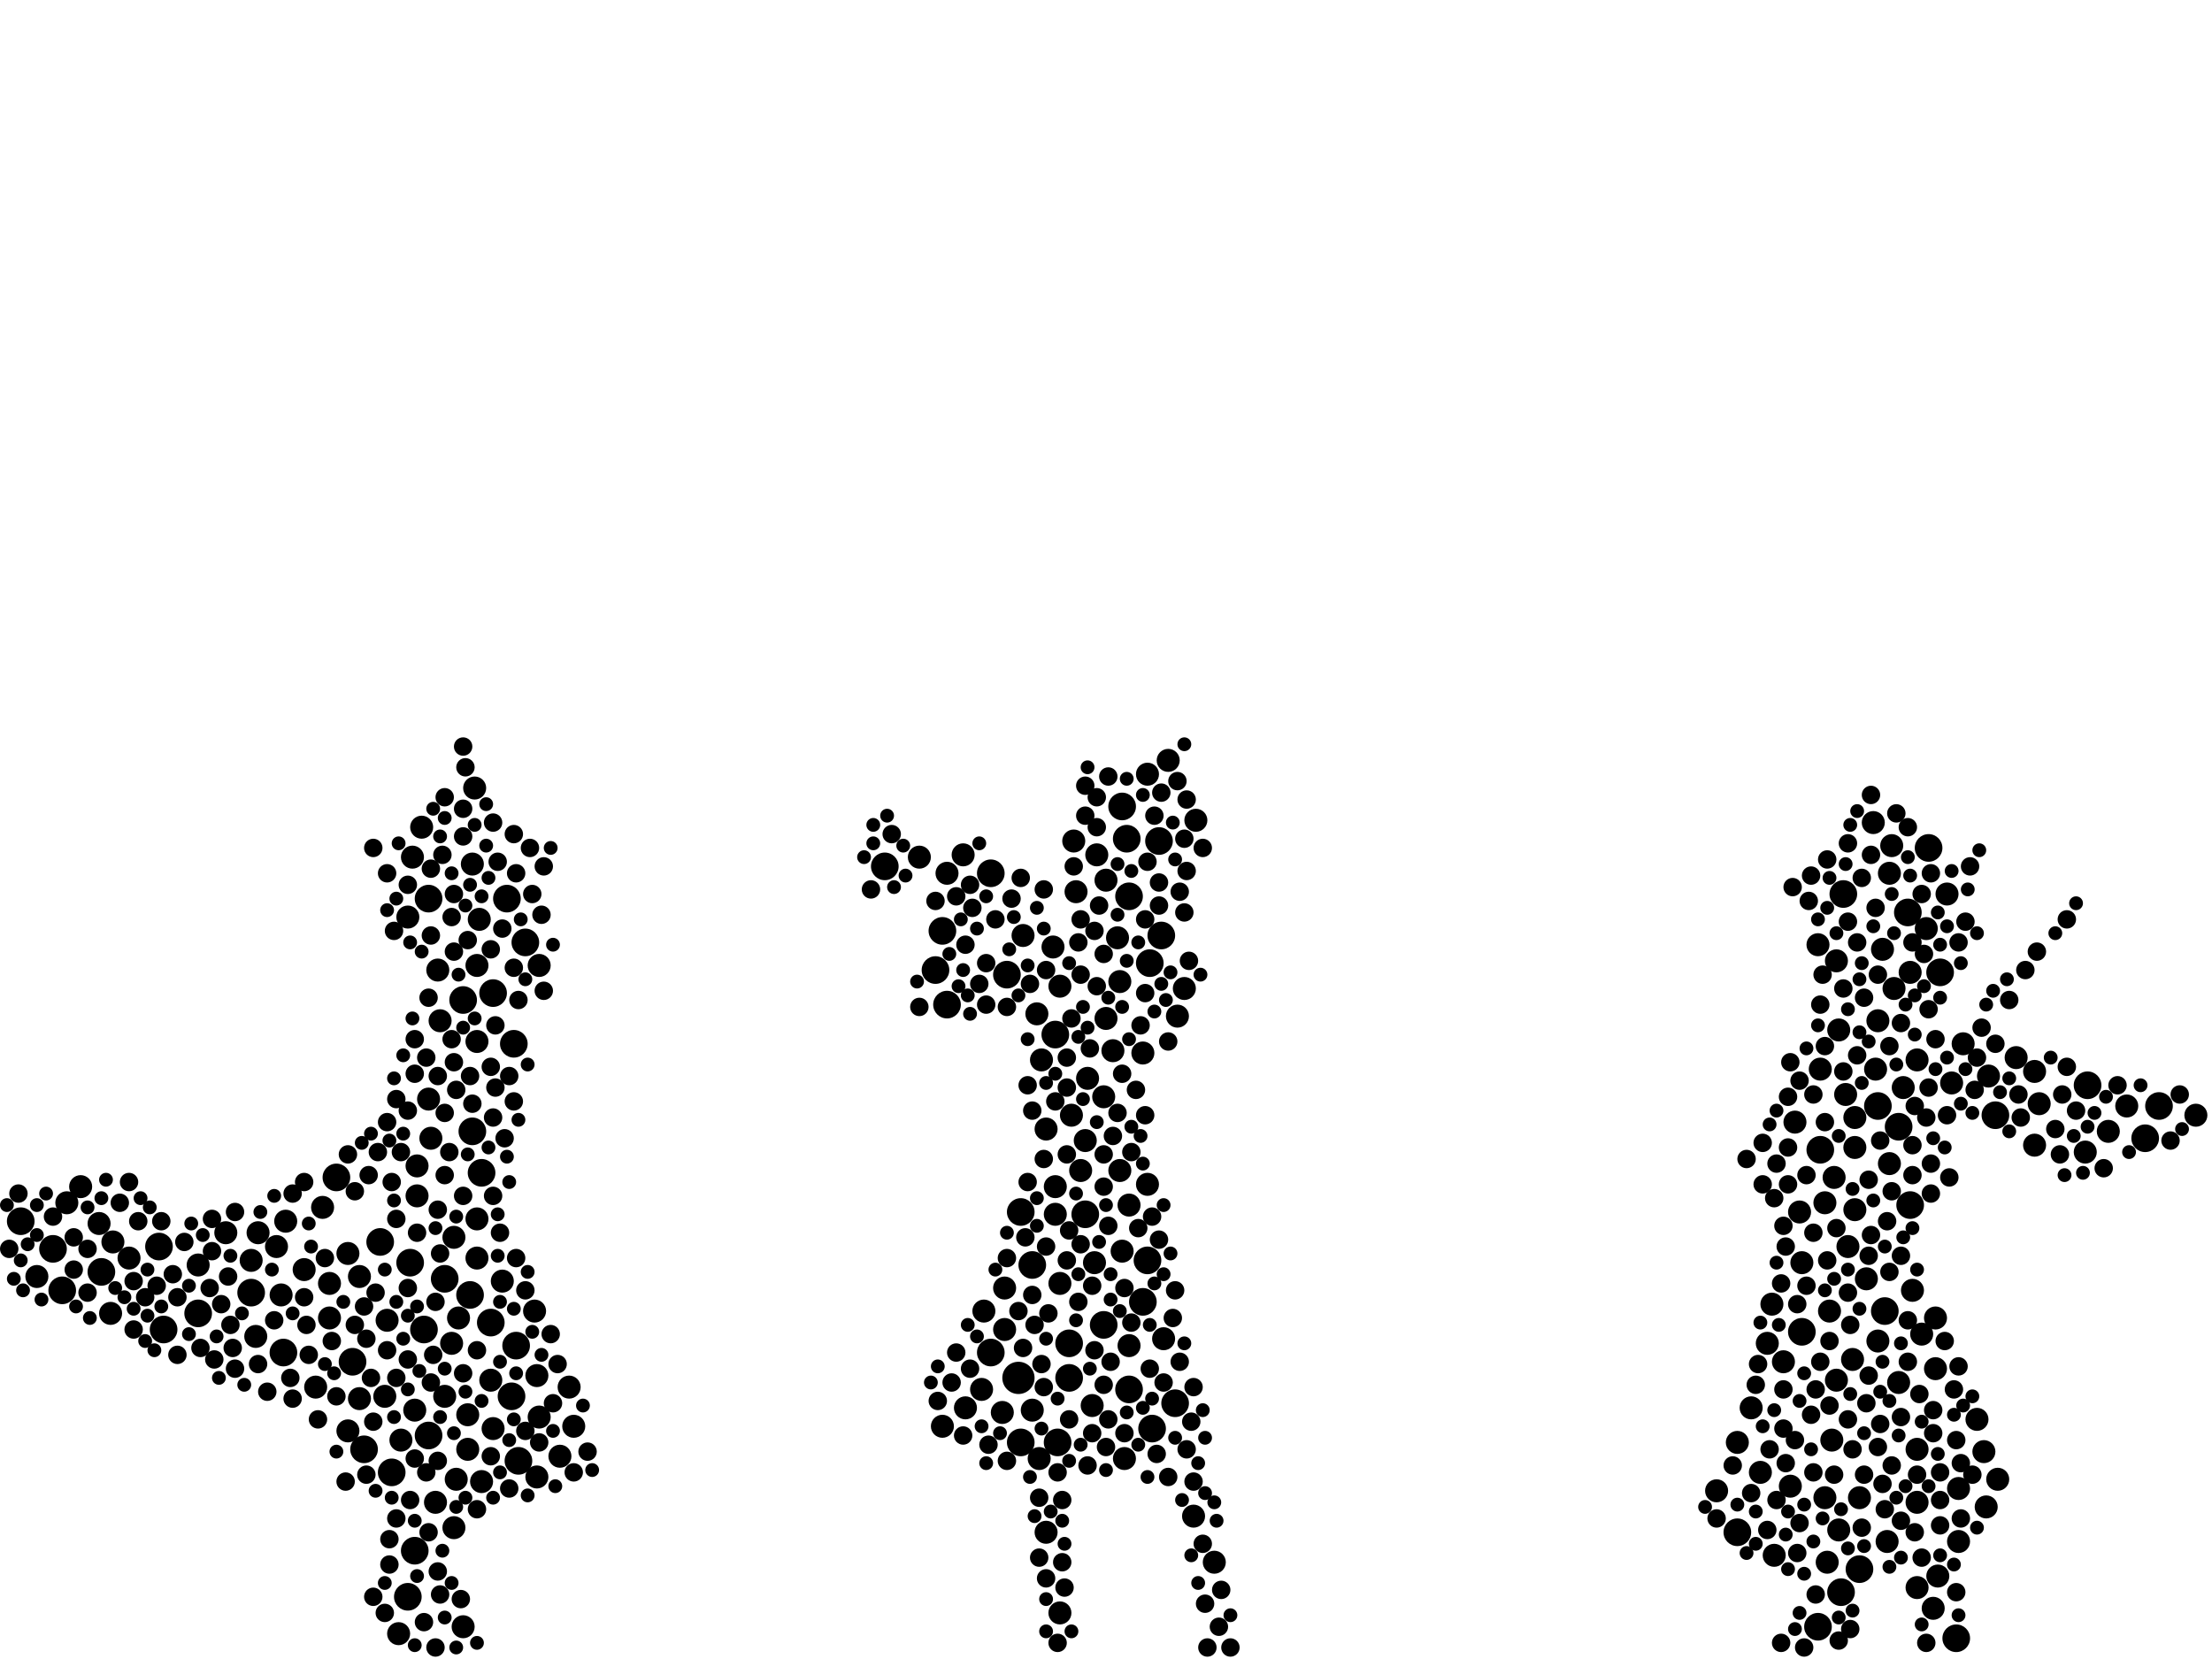 <?xml version="1.0" encoding="utf-8"?>
<svg xmlns="http://www.w3.org/2000/svg"
     xmlns:xlink="http://www.w3.org/1999/xlink" width="1920" height="1440" >

            <defs>
            <style type="text/css"><![CDATA[
circle {stroke: none;}
.c0 {fill: #000000;}
]]></style>
            </defs>
<rect x="0" y="0" width="1920" height="1440" fill="white"/>
<circle cx="884" cy="1196" r="14" class="c0"/>
<circle cx="172" cy="1140" r="12" class="c0"/>
<circle cx="958" cy="1150" r="12" class="c0"/>
<circle cx="440" cy="780" r="12" class="c0"/>
<circle cx="354" cy="1386" r="12" class="c0"/>
<circle cx="1006" cy="730" r="12" class="c0"/>
<circle cx="1684" cy="844" r="12" class="c0"/>
<circle cx="372" cy="1246" r="12" class="c0"/>
<circle cx="54" cy="1120" r="12" class="c0"/>
<circle cx="450" cy="1268" r="12" class="c0"/>
<circle cx="992" cy="1130" r="12" class="c0"/>
<circle cx="1862" cy="988" r="12" class="c0"/>
<circle cx="88" cy="1104" r="12" class="c0"/>
<circle cx="1600" cy="776" r="12" class="c0"/>
<circle cx="410" cy="982" r="12" class="c0"/>
<circle cx="822" cy="872" r="12" class="c0"/>
<circle cx="360" cy="1346" r="12" class="c0"/>
<circle cx="368" cy="1154" r="12" class="c0"/>
<circle cx="974" cy="700" r="12" class="c0"/>
<circle cx="1656" cy="792" r="12" class="c0"/>
<circle cx="356" cy="1096" r="12" class="c0"/>
<circle cx="1508" cy="1330" r="12" class="c0"/>
<circle cx="246" cy="1174" r="12" class="c0"/>
<circle cx="874" cy="846" r="12" class="c0"/>
<circle cx="916" cy="898" r="12" class="c0"/>
<circle cx="446" cy="906" r="12" class="c0"/>
<circle cx="1874" cy="960" r="12" class="c0"/>
<circle cx="330" cy="1078" r="12" class="c0"/>
<circle cx="978" cy="728" r="12" class="c0"/>
<circle cx="998" cy="836" r="12" class="c0"/>
<circle cx="1578" cy="1412" r="12" class="c0"/>
<circle cx="980" cy="778" r="12" class="c0"/>
<circle cx="918" cy="1252" r="12" class="c0"/>
<circle cx="1614" cy="1362" r="12" class="c0"/>
<circle cx="942" cy="1054" r="12" class="c0"/>
<circle cx="1580" cy="998" r="12" class="c0"/>
<circle cx="428" cy="862" r="12" class="c0"/>
<circle cx="18" cy="1060" r="12" class="c0"/>
<circle cx="896" cy="1098" r="12" class="c0"/>
<circle cx="340" cy="1278" r="12" class="c0"/>
<circle cx="408" cy="1124" r="12" class="c0"/>
<circle cx="1564" cy="1156" r="12" class="c0"/>
<circle cx="818" cy="808" r="12" class="c0"/>
<circle cx="1636" cy="1138" r="12" class="c0"/>
<circle cx="1732" cy="968" r="12" class="c0"/>
<circle cx="456" cy="818" r="12" class="c0"/>
<circle cx="306" cy="1182" r="12" class="c0"/>
<circle cx="448" cy="1168" r="12" class="c0"/>
<circle cx="444" cy="1212" r="12" class="c0"/>
<circle cx="928" cy="1166" r="12" class="c0"/>
<circle cx="886" cy="1252" r="12" class="c0"/>
<circle cx="316" cy="1258" r="12" class="c0"/>
<circle cx="1020" cy="1218" r="12" class="c0"/>
<circle cx="1598" cy="1382" r="12" class="c0"/>
<circle cx="768" cy="752" r="12" class="c0"/>
<circle cx="860" cy="1174" r="12" class="c0"/>
<circle cx="928" cy="1196" r="12" class="c0"/>
<circle cx="980" cy="1206" r="12" class="c0"/>
<circle cx="372" cy="780" r="12" class="c0"/>
<circle cx="1630" cy="960" r="12" class="c0"/>
<circle cx="426" cy="1148" r="12" class="c0"/>
<circle cx="996" cy="1094" r="12" class="c0"/>
<circle cx="218" cy="1122" r="12" class="c0"/>
<circle cx="386" cy="1110" r="12" class="c0"/>
<circle cx="1812" cy="942" r="12" class="c0"/>
<circle cx="1674" cy="736" r="12" class="c0"/>
<circle cx="1648" cy="978" r="12" class="c0"/>
<circle cx="1008" cy="812" r="12" class="c0"/>
<circle cx="886" cy="1052" r="12" class="c0"/>
<circle cx="142" cy="1154" r="12" class="c0"/>
<circle cx="292" cy="1022" r="12" class="c0"/>
<circle cx="46" cy="1084" r="12" class="c0"/>
<circle cx="812" cy="842" r="12" class="c0"/>
<circle cx="860" cy="758" r="12" class="c0"/>
<circle cx="1658" cy="1046" r="12" class="c0"/>
<circle cx="138" cy="1082" r="12" class="c0"/>
<circle cx="1000" cy="1240" r="12" class="c0"/>
<circle cx="402" cy="868" r="12" class="c0"/>
<circle cx="1698" cy="1422" r="12" class="c0"/>
<circle cx="418" cy="1018" r="12" class="c0"/>
<circle cx="334" cy="1212" r="10" class="c0"/>
<circle cx="916" cy="1030" r="10" class="c0"/>
<circle cx="1584" cy="1044" r="10" class="c0"/>
<circle cx="498" cy="1238" r="10" class="c0"/>
<circle cx="312" cy="1108" r="10" class="c0"/>
<circle cx="1648" cy="1200" r="10" class="c0"/>
<circle cx="1734" cy="1284" r="10" class="c0"/>
<circle cx="428" cy="1240" r="10" class="c0"/>
<circle cx="914" cy="822" r="10" class="c0"/>
<circle cx="240" cy="1082" r="10" class="c0"/>
<circle cx="348" cy="1250" r="10" class="c0"/>
<circle cx="86" cy="1062" r="10" class="c0"/>
<circle cx="1036" cy="1316" r="10" class="c0"/>
<circle cx="362" cy="1012" r="10" class="c0"/>
<circle cx="920" cy="1114" r="10" class="c0"/>
<circle cx="1664" cy="1378" r="10" class="c0"/>
<circle cx="976" cy="1266" r="10" class="c0"/>
<circle cx="1626" cy="714" r="10" class="c0"/>
<circle cx="414" cy="904" r="10" class="c0"/>
<circle cx="1700" cy="1338" r="10" class="c0"/>
<circle cx="286" cy="1114" r="10" class="c0"/>
<circle cx="1642" cy="734" r="10" class="c0"/>
<circle cx="1596" cy="894" r="10" class="c0"/>
<circle cx="1604" cy="1082" r="10" class="c0"/>
<circle cx="196" cy="1070" r="10" class="c0"/>
<circle cx="972" cy="1016" r="10" class="c0"/>
<circle cx="980" cy="1046" r="10" class="c0"/>
<circle cx="1610" cy="1050" r="10" class="c0"/>
<circle cx="336" cy="1146" r="10" class="c0"/>
<circle cx="836" cy="742" r="10" class="c0"/>
<circle cx="248" cy="1060" r="10" class="c0"/>
<circle cx="406" cy="1228" r="10" class="c0"/>
<circle cx="798" cy="744" r="10" class="c0"/>
<circle cx="1022" cy="882" r="10" class="c0"/>
<circle cx="1594" cy="1198" r="10" class="c0"/>
<circle cx="302" cy="1088" r="10" class="c0"/>
<circle cx="436" cy="1112" r="10" class="c0"/>
<circle cx="1690" cy="776" r="10" class="c0"/>
<circle cx="218" cy="1094" r="10" class="c0"/>
<circle cx="1750" cy="918" r="10" class="c0"/>
<circle cx="1766" cy="994" r="10" class="c0"/>
<circle cx="952" cy="742" r="10" class="c0"/>
<circle cx="466" cy="1194" r="10" class="c0"/>
<circle cx="382" cy="886" r="10" class="c0"/>
<circle cx="468" cy="1230" r="10" class="c0"/>
<circle cx="1658" cy="844" r="10" class="c0"/>
<circle cx="392" cy="1166" r="10" class="c0"/>
<circle cx="280" cy="1048" r="10" class="c0"/>
<circle cx="972" cy="852" r="10" class="c0"/>
<circle cx="1508" cy="1252" r="10" class="c0"/>
<circle cx="1682" cy="1368" r="10" class="c0"/>
<circle cx="1562" cy="1052" r="10" class="c0"/>
<circle cx="1846" cy="960" r="10" class="c0"/>
<circle cx="394" cy="1326" r="10" class="c0"/>
<circle cx="920" cy="1400" r="10" class="c0"/>
<circle cx="948" cy="1220" r="10" class="c0"/>
<circle cx="904" cy="920" r="10" class="c0"/>
<circle cx="1620" cy="1110" r="10" class="c0"/>
<circle cx="1830" cy="982" r="10" class="c0"/>
<circle cx="1490" cy="1294" r="10" class="c0"/>
<circle cx="1722" cy="1260" r="10" class="c0"/>
<circle cx="1640" cy="758" r="10" class="c0"/>
<circle cx="98" cy="1078" r="10" class="c0"/>
<circle cx="1028" cy="858" r="10" class="c0"/>
<circle cx="1716" cy="1232" r="10" class="c0"/>
<circle cx="1680" cy="1144" r="10" class="c0"/>
<circle cx="1652" cy="944" r="10" class="c0"/>
<circle cx="32" cy="1108" r="10" class="c0"/>
<circle cx="366" cy="718" r="10" class="c0"/>
<circle cx="394" cy="1074" r="10" class="c0"/>
<circle cx="888" cy="812" r="10" class="c0"/>
<circle cx="1534" cy="1166" r="10" class="c0"/>
<circle cx="996" cy="1028" r="10" class="c0"/>
<circle cx="1724" cy="1308" r="10" class="c0"/>
<circle cx="902" cy="1266" r="10" class="c0"/>
<circle cx="414" cy="1092" r="10" class="c0"/>
<circle cx="358" cy="744" r="10" class="c0"/>
<circle cx="1628" cy="928" r="10" class="c0"/>
<circle cx="1906" cy="968" r="10" class="c0"/>
<circle cx="944" cy="936" r="10" class="c0"/>
<circle cx="398" cy="1144" r="10" class="c0"/>
<circle cx="908" cy="980" r="10" class="c0"/>
<circle cx="372" cy="954" r="10" class="c0"/>
<circle cx="930" cy="968" r="10" class="c0"/>
<circle cx="1630" cy="886" r="10" class="c0"/>
<circle cx="374" cy="988" r="10" class="c0"/>
<circle cx="286" cy="1144" r="10" class="c0"/>
<circle cx="410" cy="750" r="10" class="c0"/>
<circle cx="938" cy="1016" r="10" class="c0"/>
<circle cx="416" cy="798" r="10" class="c0"/>
<circle cx="494" cy="1204" r="10" class="c0"/>
<circle cx="1558" cy="974" r="10" class="c0"/>
<circle cx="1630" cy="1164" r="10" class="c0"/>
<circle cx="312" cy="1214" r="10" class="c0"/>
<circle cx="934" cy="774" r="10" class="c0"/>
<circle cx="1594" cy="834" r="10" class="c0"/>
<circle cx="870" cy="1226" r="10" class="c0"/>
<circle cx="468" cy="838" r="10" class="c0"/>
<circle cx="966" cy="912" r="10" class="c0"/>
<circle cx="1608" cy="1180" r="10" class="c0"/>
<circle cx="426" cy="1198" r="10" class="c0"/>
<circle cx="960" cy="764" r="10" class="c0"/>
<circle cx="464" cy="1138" r="10" class="c0"/>
<circle cx="412" cy="684" r="10" class="c0"/>
<circle cx="354" cy="796" r="10" class="c0"/>
<circle cx="1580" cy="928" r="10" class="c0"/>
<circle cx="1014" cy="660" r="10" class="c0"/>
<circle cx="818" cy="1238" r="10" class="c0"/>
<circle cx="1614" cy="1300" r="10" class="c0"/>
<circle cx="1680" cy="1188" r="10" class="c0"/>
<circle cx="58" cy="1044" r="10" class="c0"/>
<circle cx="1726" cy="934" r="10" class="c0"/>
<circle cx="1538" cy="1132" r="10" class="c0"/>
<circle cx="1766" cy="930" r="10" class="c0"/>
<circle cx="1672" cy="806" r="10" class="c0"/>
<circle cx="970" cy="814" r="10" class="c0"/>
<circle cx="958" cy="952" r="10" class="c0"/>
<circle cx="112" cy="1092" r="10" class="c0"/>
<circle cx="96" cy="1140" r="10" class="c0"/>
<circle cx="466" cy="1282" r="10" class="c0"/>
<circle cx="1610" cy="996" r="10" class="c0"/>
<circle cx="942" cy="990" r="10" class="c0"/>
<circle cx="1664" cy="1258" r="10" class="c0"/>
<circle cx="1810" cy="1000" r="10" class="c0"/>
<circle cx="974" cy="1086" r="10" class="c0"/>
<circle cx="854" cy="1138" r="10" class="c0"/>
<circle cx="1578" cy="820" r="10" class="c0"/>
<circle cx="980" cy="1168" r="10" class="c0"/>
<circle cx="1564" cy="1096" r="10" class="c0"/>
<circle cx="362" cy="1038" r="10" class="c0"/>
<circle cx="1700" cy="1292" r="10" class="c0"/>
<circle cx="402" cy="1412" r="10" class="c0"/>
<circle cx="1528" cy="1278" r="10" class="c0"/>
<circle cx="396" cy="1284" r="10" class="c0"/>
<circle cx="1638" cy="1338" r="10" class="c0"/>
<circle cx="360" cy="1224" r="10" class="c0"/>
<circle cx="1602" cy="950" r="10" class="c0"/>
<circle cx="872" cy="1154" r="10" class="c0"/>
<circle cx="1596" cy="1328" r="10" class="c0"/>
<circle cx="1640" cy="1010" r="10" class="c0"/>
<circle cx="1548" cy="1182" r="10" class="c0"/>
<circle cx="1770" cy="958" r="10" class="c0"/>
<circle cx="274" cy="1204" r="10" class="c0"/>
<circle cx="1634" cy="824" r="10" class="c0"/>
<circle cx="1520" cy="1222" r="10" class="c0"/>
<circle cx="414" cy="838" r="10" class="c0"/>
<circle cx="916" cy="1054" r="10" class="c0"/>
<circle cx="852" cy="1206" r="10" class="c0"/>
<circle cx="1592" cy="1022" r="10" class="c0"/>
<circle cx="1660" cy="1120" r="10" class="c0"/>
<circle cx="1054" cy="1356" r="10" class="c0"/>
<circle cx="264" cy="1102" r="10" class="c0"/>
<circle cx="380" cy="842" r="10" class="c0"/>
<circle cx="346" cy="1418" r="10" class="c0"/>
<circle cx="1644" cy="858" r="10" class="c0"/>
<circle cx="224" cy="1070" r="10" class="c0"/>
<circle cx="872" cy="1118" r="10" class="c0"/>
<circle cx="996" cy="672" r="10" class="c0"/>
<circle cx="1540" cy="1350" r="10" class="c0"/>
<circle cx="900" cy="880" r="10" class="c0"/>
<circle cx="1694" cy="940" r="10" class="c0"/>
<circle cx="1584" cy="1300" r="10" class="c0"/>
<circle cx="838" cy="1222" r="10" class="c0"/>
<circle cx="378" cy="1304" r="10" class="c0"/>
<circle cx="222" cy="1160" r="10" class="c0"/>
<circle cx="1590" cy="1250" r="10" class="c0"/>
<circle cx="960" cy="884" r="10" class="c0"/>
<circle cx="244" cy="1124" r="10" class="c0"/>
<circle cx="1704" cy="906" r="10" class="c0"/>
<circle cx="1588" cy="1138" r="10" class="c0"/>
<circle cx="1586" cy="1356" r="10" class="c0"/>
<circle cx="386" cy="1212" r="10" class="c0"/>
<circle cx="70" cy="1030" r="10" class="c0"/>
<circle cx="950" cy="1096" r="10" class="c0"/>
<circle cx="1664" cy="920" r="10" class="c0"/>
<circle cx="992" cy="914" r="10" class="c0"/>
<circle cx="1554" cy="1290" r="10" class="c0"/>
<circle cx="418" cy="1286" r="10" class="c0"/>
<circle cx="1038" cy="712" r="10" class="c0"/>
<circle cx="908" cy="1330" r="10" class="c0"/>
<circle cx="1678" cy="1396" r="10" class="c0"/>
<circle cx="1010" cy="1162" r="10" class="c0"/>
<circle cx="172" cy="1098" r="10" class="c0"/>
<circle cx="302" cy="1242" r="10" class="c0"/>
<circle cx="896" cy="1224" r="10" class="c0"/>
<circle cx="1610" cy="970" r="10" class="c0"/>
<circle cx="486" cy="1264" r="10" class="c0"/>
<circle cx="822" cy="758" r="10" class="c0"/>
<circle cx="1668" cy="1158" r="10" class="c0"/>
<circle cx="932" cy="730" r="10" class="c0"/>
<circle cx="414" cy="1058" r="10" class="c0"/>
<circle cx="920" cy="856" r="10" class="c0"/>
<circle cx="406" cy="1258" r="10" class="c0"/>
<circle cx="1664" cy="1304" r="10" class="c0"/>
<circle cx="1628" cy="788" r="8" class="c0"/>
<circle cx="1562" cy="938" r="8" class="c0"/>
<circle cx="906" cy="1006" r="8" class="c0"/>
<circle cx="276" cy="1232" r="8" class="c0"/>
<circle cx="336" cy="1172" r="8" class="c0"/>
<circle cx="952" cy="856" r="8" class="c0"/>
<circle cx="1660" cy="1020" r="8" class="c0"/>
<circle cx="1562" cy="1322" r="8" class="c0"/>
<circle cx="378" cy="1430" r="8" class="c0"/>
<circle cx="344" cy="954" r="8" class="c0"/>
<circle cx="318" cy="1162" r="8" class="c0"/>
<circle cx="238" cy="1146" r="8" class="c0"/>
<circle cx="962" cy="1232" r="8" class="c0"/>
<circle cx="1684" cy="1324" r="8" class="c0"/>
<circle cx="316" cy="1134" r="8" class="c0"/>
<circle cx="434" cy="1070" r="8" class="c0"/>
<circle cx="430" cy="944" r="8" class="c0"/>
<circle cx="1612" cy="916" r="8" class="c0"/>
<circle cx="1568" cy="1020" r="8" class="c0"/>
<circle cx="1714" cy="946" r="8" class="c0"/>
<circle cx="1604" cy="1232" r="8" class="c0"/>
<circle cx="1678" cy="1224" r="8" class="c0"/>
<circle cx="432" cy="748" r="8" class="c0"/>
<circle cx="864" cy="798" r="8" class="c0"/>
<circle cx="436" cy="806" r="8" class="c0"/>
<circle cx="896" cy="1124" r="8" class="c0"/>
<circle cx="338" cy="1358" r="8" class="c0"/>
<circle cx="898" cy="1150" r="8" class="c0"/>
<circle cx="1642" cy="1272" r="8" class="c0"/>
<circle cx="990" cy="890" r="8" class="c0"/>
<circle cx="450" cy="868" r="8" class="c0"/>
<circle cx="1632" cy="1236" r="8" class="c0"/>
<circle cx="1676" cy="758" r="8" class="c0"/>
<circle cx="1650" cy="888" r="8" class="c0"/>
<circle cx="922" cy="1356" r="8" class="c0"/>
<circle cx="946" cy="910" r="8" class="c0"/>
<circle cx="1662" cy="960" r="8" class="c0"/>
<circle cx="438" cy="988" r="8" class="c0"/>
<circle cx="348" cy="1000" r="8" class="c0"/>
<circle cx="1606" cy="1150" r="8" class="c0"/>
<circle cx="958" cy="828" r="8" class="c0"/>
<circle cx="966" cy="986" r="8" class="c0"/>
<circle cx="1696" cy="1206" r="8" class="c0"/>
<circle cx="64" cy="1074" r="8" class="c0"/>
<circle cx="1638" cy="1060" r="8" class="c0"/>
<circle cx="878" cy="780" r="8" class="c0"/>
<circle cx="120" cy="1060" r="8" class="c0"/>
<circle cx="344" cy="1196" r="8" class="c0"/>
<circle cx="446" cy="724" r="8" class="c0"/>
<circle cx="1000" cy="1056" r="8" class="c0"/>
<circle cx="1028" cy="728" r="8" class="c0"/>
<circle cx="1002" cy="708" r="8" class="c0"/>
<circle cx="1008" cy="688" r="8" class="c0"/>
<circle cx="448" cy="1092" r="8" class="c0"/>
<circle cx="328" cy="1000" r="8" class="c0"/>
<circle cx="1024" cy="1182" r="8" class="c0"/>
<circle cx="1586" cy="1094" r="8" class="c0"/>
<circle cx="1068" cy="1430" r="8" class="c0"/>
<circle cx="446" cy="840" r="8" class="c0"/>
<circle cx="1574" cy="1070" r="8" class="c0"/>
<circle cx="994" cy="968" r="8" class="c0"/>
<circle cx="1548" cy="1206" r="8" class="c0"/>
<circle cx="1586" cy="746" r="8" class="c0"/>
<circle cx="360" cy="902" r="8" class="c0"/>
<circle cx="874" cy="874" r="8" class="c0"/>
<circle cx="954" cy="786" r="8" class="c0"/>
<circle cx="926" cy="918" r="8" class="c0"/>
<circle cx="1716" cy="918" r="8" class="c0"/>
<circle cx="1584" cy="974" r="8" class="c0"/>
<circle cx="340" cy="1026" r="8" class="c0"/>
<circle cx="1504" cy="1272" r="8" class="c0"/>
<circle cx="774" cy="724" r="8" class="c0"/>
<circle cx="874" cy="1092" r="8" class="c0"/>
<circle cx="826" cy="1200" r="8" class="c0"/>
<circle cx="402" cy="1192" r="8" class="c0"/>
<circle cx="1622" cy="1090" r="8" class="c0"/>
<circle cx="402" cy="702" r="8" class="c0"/>
<circle cx="1568" cy="1116" r="8" class="c0"/>
<circle cx="136" cy="1116" r="8" class="c0"/>
<circle cx="392" cy="902" r="8" class="c0"/>
<circle cx="232" cy="1208" r="8" class="c0"/>
<circle cx="996" cy="748" r="8" class="c0"/>
<circle cx="382" cy="1384" r="8" class="c0"/>
<circle cx="410" cy="958" r="8" class="c0"/>
<circle cx="1044" cy="736" r="8" class="c0"/>
<circle cx="510" cy="1260" r="8" class="c0"/>
<circle cx="264" cy="1026" r="8" class="c0"/>
<circle cx="936" cy="818" r="8" class="c0"/>
<circle cx="1558" cy="1250" r="8" class="c0"/>
<circle cx="1036" cy="1286" r="8" class="c0"/>
<circle cx="428" cy="714" r="8" class="c0"/>
<circle cx="1030" cy="756" r="8" class="c0"/>
<circle cx="354" cy="1118" r="8" class="c0"/>
<circle cx="174" cy="1170" r="8" class="c0"/>
<circle cx="1604" cy="732" r="8" class="c0"/>
<circle cx="1020" cy="1120" r="8" class="c0"/>
<circle cx="426" cy="926" r="8" class="c0"/>
<circle cx="850" cy="854" r="8" class="c0"/>
<circle cx="456" cy="1120" r="8" class="c0"/>
<circle cx="414" cy="1172" r="8" class="c0"/>
<circle cx="962" cy="674" r="8" class="c0"/>
<circle cx="1018" cy="1144" r="8" class="c0"/>
<circle cx="266" cy="1150" r="8" class="c0"/>
<circle cx="448" cy="758" r="8" class="c0"/>
<circle cx="370" cy="918" r="8" class="c0"/>
<circle cx="1636" cy="1310" r="8" class="c0"/>
<circle cx="1530" cy="992" r="8" class="c0"/>
<circle cx="1650" cy="1230" r="8" class="c0"/>
<circle cx="1006" cy="786" r="8" class="c0"/>
<circle cx="838" cy="820" r="8" class="c0"/>
<circle cx="182" cy="1118" r="8" class="c0"/>
<circle cx="334" cy="1400" r="8" class="c0"/>
<circle cx="1744" cy="868" r="8" class="c0"/>
<circle cx="140" cy="1060" r="8" class="c0"/>
<circle cx="918" cy="1426" r="8" class="c0"/>
<circle cx="300" cy="1286" r="8" class="c0"/>
<circle cx="928" cy="1232" r="8" class="c0"/>
<circle cx="336" cy="758" r="8" class="c0"/>
<circle cx="1656" cy="1182" r="8" class="c0"/>
<circle cx="380" cy="1050" r="8" class="c0"/>
<circle cx="1676" cy="1036" r="8" class="c0"/>
<circle cx="998" cy="1188" r="8" class="c0"/>
<circle cx="1664" cy="1280" r="8" class="c0"/>
<circle cx="356" cy="1302" r="8" class="c0"/>
<circle cx="1580" cy="872" r="8" class="c0"/>
<circle cx="1516" cy="1006" r="8" class="c0"/>
<circle cx="160" cy="1078" r="8" class="c0"/>
<circle cx="1060" cy="1380" r="8" class="c0"/>
<circle cx="1672" cy="970" r="8" class="c0"/>
<circle cx="1588" cy="1220" r="8" class="c0"/>
<circle cx="1698" cy="1382" r="8" class="c0"/>
<circle cx="406" cy="816" r="8" class="c0"/>
<circle cx="1058" cy="1412" r="8" class="c0"/>
<circle cx="844" cy="788" r="8" class="c0"/>
<circle cx="104" cy="1044" r="8" class="c0"/>
<circle cx="386" cy="1020" r="8" class="c0"/>
<circle cx="360" cy="1266" r="8" class="c0"/>
<circle cx="926" cy="944" r="8" class="c0"/>
<circle cx="1526" cy="1184" r="8" class="c0"/>
<circle cx="252" cy="1196" r="8" class="c0"/>
<circle cx="1656" cy="1146" r="8" class="c0"/>
<circle cx="302" cy="1002" r="8" class="c0"/>
<circle cx="344" cy="1318" r="8" class="c0"/>
<circle cx="1534" cy="1328" r="8" class="c0"/>
<circle cx="960" cy="1256" r="8" class="c0"/>
<circle cx="370" cy="1278" r="8" class="c0"/>
<circle cx="402" cy="726" r="8" class="c0"/>
<circle cx="1684" cy="1278" r="8" class="c0"/>
<circle cx="224" cy="1184" r="8" class="c0"/>
<circle cx="126" cy="1126" r="8" class="c0"/>
<circle cx="324" cy="1234" r="8" class="c0"/>
<circle cx="928" cy="1068" r="8" class="c0"/>
<circle cx="1566" cy="1430" r="8" class="c0"/>
<circle cx="1612" cy="818" r="8" class="c0"/>
<circle cx="394" cy="776" r="8" class="c0"/>
<circle cx="1556" cy="770" r="8" class="c0"/>
<circle cx="1692" cy="1022" r="8" class="c0"/>
<circle cx="186" cy="1180" r="8" class="c0"/>
<circle cx="362" cy="1070" r="8" class="c0"/>
<circle cx="408" cy="934" r="8" class="c0"/>
<circle cx="1576" cy="1206" r="8" class="c0"/>
<circle cx="1600" cy="858" r="8" class="c0"/>
<circle cx="994" cy="862" r="8" class="c0"/>
<circle cx="1630" cy="1256" r="8" class="c0"/>
<circle cx="8" cy="1084" r="8" class="c0"/>
<circle cx="386" cy="966" r="8" class="c0"/>
<circle cx="1030" cy="1258" r="8" class="c0"/>
<circle cx="988" cy="1066" r="8" class="c0"/>
<circle cx="1542" cy="1010" r="8" class="c0"/>
<circle cx="904" cy="1184" r="8" class="c0"/>
<circle cx="1530" cy="1028" r="8" class="c0"/>
<circle cx="1802" cy="964" r="8" class="c0"/>
<circle cx="1616" cy="762" r="8" class="c0"/>
<circle cx="1884" cy="990" r="8" class="c0"/>
<circle cx="1616" cy="1326" r="8" class="c0"/>
<circle cx="1674" cy="944" r="8" class="c0"/>
<circle cx="154" cy="1126" r="8" class="c0"/>
<circle cx="268" cy="1176" r="8" class="c0"/>
<circle cx="198" cy="1108" r="8" class="c0"/>
<circle cx="1650" cy="1090" r="8" class="c0"/>
<circle cx="384" cy="742" r="8" class="c0"/>
<circle cx="1624" cy="1072" r="8" class="c0"/>
<circle cx="1620" cy="1218" r="8" class="c0"/>
<circle cx="1622" cy="1024" r="8" class="c0"/>
<circle cx="1618" cy="1280" r="8" class="c0"/>
<circle cx="948" cy="1116" r="8" class="c0"/>
<circle cx="1650" cy="1320" r="8" class="c0"/>
<circle cx="858" cy="1254" r="8" class="c0"/>
<circle cx="930" cy="884" r="8" class="c0"/>
<circle cx="354" cy="768" r="8" class="c0"/>
<circle cx="1014" cy="1282" r="8" class="c0"/>
<circle cx="308" cy="1034" r="8" class="c0"/>
<circle cx="1044" cy="1340" r="8" class="c0"/>
<circle cx="478" cy="1158" r="8" class="c0"/>
<circle cx="874" cy="1268" r="8" class="c0"/>
<circle cx="902" cy="1300" r="8" class="c0"/>
<circle cx="1788" cy="1002" r="8" class="c0"/>
<circle cx="200" cy="1150" r="8" class="c0"/>
<circle cx="908" cy="842" r="8" class="c0"/>
<circle cx="952" cy="718" r="8" class="c0"/>
<circle cx="896" cy="964" r="8" class="c0"/>
<circle cx="908" cy="1082" r="8" class="c0"/>
<circle cx="976" cy="1118" r="8" class="c0"/>
<circle cx="910" cy="1140" r="8" class="c0"/>
<circle cx="944" cy="1272" r="8" class="c0"/>
<circle cx="1606" cy="1414" r="8" class="c0"/>
<circle cx="1794" cy="798" r="8" class="c0"/>
<circle cx="1572" cy="1228" r="8" class="c0"/>
<circle cx="76" cy="1122" r="8" class="c0"/>
<circle cx="1672" cy="1426" r="8" class="c0"/>
<circle cx="360" cy="932" r="8" class="c0"/>
<circle cx="344" cy="1058" r="8" class="c0"/>
<circle cx="894" cy="854" r="8" class="c0"/>
<circle cx="1794" cy="926" r="8" class="c0"/>
<circle cx="1550" cy="1082" r="8" class="c0"/>
<circle cx="1668" cy="1352" r="8" class="c0"/>
<circle cx="814" cy="1216" r="8" class="c0"/>
<circle cx="400" cy="1388" r="8" class="c0"/>
<circle cx="376" cy="1176" r="8" class="c0"/>
<circle cx="1698" cy="1250" r="8" class="c0"/>
<circle cx="1640" cy="908" r="8" class="c0"/>
<circle cx="1674" cy="876" r="8" class="c0"/>
<circle cx="1034" cy="1234" r="8" class="c0"/>
<circle cx="374" cy="1200" r="8" class="c0"/>
<circle cx="908" cy="1370" r="8" class="c0"/>
<circle cx="1574" cy="1278" r="8" class="c0"/>
<circle cx="1550" cy="1270" r="8" class="c0"/>
<circle cx="1668" cy="776" r="8" class="c0"/>
<circle cx="1604" cy="1122" r="8" class="c0"/>
<circle cx="16" cy="1036" r="8" class="c0"/>
<circle cx="1784" cy="980" r="8" class="c0"/>
<circle cx="1608" cy="1258" r="8" class="c0"/>
<circle cx="1634" cy="1288" r="8" class="c0"/>
<circle cx="380" cy="1268" r="8" class="c0"/>
<circle cx="1688" cy="1164" r="8" class="c0"/>
<circle cx="392" cy="796" r="8" class="c0"/>
<circle cx="1624" cy="690" r="8" class="c0"/>
<circle cx="1754" cy="970" r="8" class="c0"/>
<circle cx="1046" cy="1392" r="8" class="c0"/>
<circle cx="1758" cy="842" r="8" class="c0"/>
<circle cx="484" cy="1184" r="8" class="c0"/>
<circle cx="446" cy="956" r="8" class="c0"/>
<circle cx="442" cy="1292" r="8" class="c0"/>
<circle cx="1490" cy="1318" r="8" class="c0"/>
<circle cx="856" cy="836" r="8" class="c0"/>
<circle cx="842" cy="1188" r="8" class="c0"/>
<circle cx="836" cy="1246" r="8" class="c0"/>
<circle cx="470" cy="794" r="8" class="c0"/>
<circle cx="812" cy="782" r="8" class="c0"/>
<circle cx="1700" cy="818" r="8" class="c0"/>
<circle cx="386" cy="692" r="8" class="c0"/>
<circle cx="1660" cy="994" r="8" class="c0"/>
<circle cx="1752" cy="950" r="8" class="c0"/>
<circle cx="1572" cy="760" r="8" class="c0"/>
<circle cx="1576" cy="1384" r="8" class="c0"/>
<circle cx="1584" cy="908" r="8" class="c0"/>
<circle cx="1710" cy="752" r="8" class="c0"/>
<circle cx="1838" cy="942" r="8" class="c0"/>
<circle cx="1552" cy="1028" r="8" class="c0"/>
<circle cx="1646" cy="706" r="8" class="c0"/>
<circle cx="1570" cy="782" r="8" class="c0"/>
<circle cx="1024" cy="774" r="8" class="c0"/>
<circle cx="902" cy="1352" r="8" class="c0"/>
<circle cx="460" cy="736" r="8" class="c0"/>
<circle cx="254" cy="1214" r="8" class="c0"/>
<circle cx="428" cy="1038" r="8" class="c0"/>
<circle cx="962" cy="1064" r="8" class="c0"/>
<circle cx="1680" cy="902" r="8" class="c0"/>
<circle cx="342" cy="808" r="8" class="c0"/>
<circle cx="1048" cy="1430" r="8" class="c0"/>
<circle cx="394" cy="922" r="8" class="c0"/>
<circle cx="254" cy="1036" r="8" class="c0"/>
<circle cx="1702" cy="1318" r="8" class="c0"/>
<circle cx="974" cy="932" r="8" class="c0"/>
<circle cx="918" cy="1278" r="8" class="c0"/>
<circle cx="1592" cy="1280" r="8" class="c0"/>
<circle cx="1702" cy="1270" r="8" class="c0"/>
<circle cx="150" cy="1106" r="8" class="c0"/>
<circle cx="1030" cy="694" r="8" class="c0"/>
<circle cx="1036" cy="1204" r="8" class="c0"/>
<circle cx="958" cy="1030" r="8" class="c0"/>
<circle cx="830" cy="1174" r="8" class="c0"/>
<circle cx="932" cy="752" r="8" class="c0"/>
<circle cx="1642" cy="1034" r="8" class="c0"/>
<circle cx="1542" cy="1302" r="8" class="c0"/>
<circle cx="372" cy="1330" r="8" class="c0"/>
<circle cx="1574" cy="950" r="8" class="c0"/>
<circle cx="986" cy="946" r="8" class="c0"/>
<circle cx="1630" cy="846" r="8" class="c0"/>
<circle cx="950" cy="1172" r="8" class="c0"/>
<circle cx="426" cy="824" r="8" class="c0"/>
<circle cx="936" cy="1130" r="8" class="c0"/>
<circle cx="396" cy="946" r="8" class="c0"/>
<circle cx="994" cy="798" r="8" class="c0"/>
<circle cx="116" cy="1154" r="8" class="c0"/>
<circle cx="798" cy="874" r="8" class="c0"/>
<circle cx="886" cy="762" r="8" class="c0"/>
<circle cx="336" cy="974" r="8" class="c0"/>
<circle cx="1588" cy="1164" r="8" class="c0"/>
<circle cx="430" cy="890" r="8" class="c0"/>
<circle cx="938" cy="846" r="8" class="c0"/>
<circle cx="1560" cy="1348" r="8" class="c0"/>
<circle cx="906" cy="772" r="8" class="c0"/>
<circle cx="324" cy="736" r="8" class="c0"/>
<circle cx="1676" cy="1010" r="8" class="c0"/>
<circle cx="856" cy="872" r="8" class="c0"/>
<circle cx="888" cy="1170" r="8" class="c0"/>
<circle cx="1580" cy="1182" r="8" class="c0"/>
<circle cx="1604" cy="800" r="8" class="c0"/>
<circle cx="1006" cy="1076" r="8" class="c0"/>
<circle cx="354" cy="1180" r="8" class="c0"/>
<circle cx="394" cy="826" r="8" class="c0"/>
<circle cx="380" cy="934" r="8" class="c0"/>
<circle cx="1582" cy="846" r="8" class="c0"/>
<circle cx="952" cy="692" r="8" class="c0"/>
<circle cx="354" cy="964" r="8" class="c0"/>
<circle cx="46" cy="1056" r="8" class="c0"/>
<circle cx="1032" cy="834" r="8" class="c0"/>
<circle cx="892" cy="942" r="8" class="c0"/>
<circle cx="324" cy="1386" r="8" class="c0"/>
<circle cx="1536" cy="1258" r="8" class="c0"/>
<circle cx="472" cy="752" r="8" class="c0"/>
<circle cx="970" cy="966" r="8" class="c0"/>
<circle cx="1014" cy="904" r="8" class="c0"/>
<circle cx="374" cy="812" r="8" class="c0"/>
<circle cx="1546" cy="1114" r="8" class="c0"/>
<circle cx="64" cy="1102" r="8" class="c0"/>
<circle cx="112" cy="1026" r="8" class="c0"/>
<circle cx="1622" cy="1194" r="8" class="c0"/>
<circle cx="402" cy="648" r="8" class="c0"/>
<circle cx="1548" cy="1240" r="8" class="c0"/>
<circle cx="1010" cy="1200" r="8" class="c0"/>
<circle cx="964" cy="1182" r="8" class="c0"/>
<circle cx="1006" cy="766" r="8" class="c0"/>
<circle cx="1540" cy="1040" r="8" class="c0"/>
<circle cx="1596" cy="1424" r="8" class="c0"/>
<circle cx="116" cy="1112" r="8" class="c0"/>
<circle cx="442" cy="934" r="8" class="c0"/>
<circle cx="892" cy="1026" r="8" class="c0"/>
<circle cx="414" cy="1310" r="8" class="c0"/>
<circle cx="1690" cy="968" r="8" class="c0"/>
<circle cx="390" cy="1000" r="8" class="c0"/>
<circle cx="756" cy="772" r="8" class="c0"/>
<circle cx="404" cy="666" r="8" class="c0"/>
<circle cx="192" cy="1132" r="8" class="c0"/>
<circle cx="480" cy="1218" r="8" class="c0"/>
<circle cx="922" cy="1302" r="8" class="c0"/>
<circle cx="1826" cy="1014" r="8" class="c0"/>
<circle cx="402" cy="1038" r="8" class="c0"/>
<circle cx="948" cy="1244" r="8" class="c0"/>
<circle cx="976" cy="1244" r="8" class="c0"/>
<circle cx="1660" cy="818" r="8" class="c0"/>
<circle cx="204" cy="1188" r="8" class="c0"/>
<circle cx="322" cy="1196" r="8" class="c0"/>
<circle cx="498" cy="1278" r="8" class="c0"/>
<circle cx="378" cy="1130" r="8" class="c0"/>
<circle cx="1560" cy="1132" r="8" class="c0"/>
<circle cx="1662" cy="1330" r="8" class="c0"/>
<circle cx="906" cy="1204" r="8" class="c0"/>
<circle cx="1618" cy="866" r="8" class="c0"/>
<circle cx="380" cy="1364" r="8" class="c0"/>
<circle cx="1732" cy="906" r="8" class="c0"/>
<circle cx="924" cy="1378" r="8" class="c0"/>
<circle cx="1520" cy="1296" r="8" class="c0"/>
<circle cx="1712" cy="1280" r="8" class="c0"/>
<circle cx="1684" cy="1302" r="8" class="c0"/>
<circle cx="938" cy="1080" r="8" class="c0"/>
<circle cx="1666" cy="1210" r="8" class="c0"/>
<circle cx="982" cy="1148" r="8" class="c0"/>
<circle cx="1022" cy="678" r="8" class="c0"/>
<circle cx="292" cy="1212" r="8" class="c0"/>
<circle cx="1594" cy="1066" r="8" class="c0"/>
<circle cx="884" cy="1138" r="8" class="c0"/>
<circle cx="926" cy="1002" r="8" class="c0"/>
<circle cx="1720" cy="892" r="8" class="c0"/>
<circle cx="428" cy="970" r="8" class="c0"/>
<circle cx="1700" cy="1186" r="8" class="c0"/>
<circle cx="382" cy="1088" r="8" class="c0"/>
<circle cx="1632" cy="990" r="8" class="c0"/>
<circle cx="1892" cy="950" r="8" class="c0"/>
<circle cx="942" cy="682" r="8" class="c0"/>
<circle cx="1706" cy="800" r="8" class="c0"/>
<circle cx="472" cy="860" r="8" class="c0"/>
<circle cx="982" cy="1000" r="8" class="c0"/>
<circle cx="830" cy="778" r="8" class="c0"/>
<circle cx="958" cy="1202" r="8" class="c0"/>
<circle cx="1600" cy="930" r="8" class="c0"/>
<circle cx="374" cy="754" r="8" class="c0"/>
<circle cx="264" cy="1126" r="8" class="c0"/>
<circle cx="1790" cy="950" r="8" class="c0"/>
<circle cx="338" cy="1336" r="8" class="c0"/>
<circle cx="456" cy="1242" r="8" class="c0"/>
<circle cx="368" cy="1408" r="8" class="c0"/>
<circle cx="1548" cy="1064" r="8" class="c0"/>
<circle cx="1524" cy="1202" r="8" class="c0"/>
<circle cx="202" cy="1170" r="8" class="c0"/>
<circle cx="184" cy="1058" r="8" class="c0"/>
<circle cx="926" cy="1094" r="8" class="c0"/>
<circle cx="462" cy="776" r="8" class="c0"/>
<circle cx="468" cy="1252" r="8" class="c0"/>
<circle cx="1624" cy="742" r="8" class="c0"/>
<circle cx="76" cy="1084" r="8" class="c0"/>
<circle cx="890" cy="1074" r="8" class="c0"/>
<circle cx="320" cy="1020" r="8" class="c0"/>
<circle cx="372" cy="866" r="8" class="c0"/>
<circle cx="1552" cy="952" r="8" class="c0"/>
<circle cx="1004" cy="1262" r="8" class="c0"/>
<circle cx="1768" cy="826" r="8" class="c0"/>
<circle cx="916" cy="956" r="8" class="c0"/>
<circle cx="1640" cy="1104" r="8" class="c0"/>
<circle cx="950" cy="808" r="8" class="c0"/>
<circle cx="1552" cy="996" r="8" class="c0"/>
<circle cx="1554" cy="922" r="8" class="c0"/>
<circle cx="326" cy="1122" r="8" class="c0"/>
<circle cx="938" cy="798" r="8" class="c0"/>
<circle cx="1678" cy="1244" r="8" class="c0"/>
<circle cx="426" cy="1264" r="8" class="c0"/>
<circle cx="958" cy="1002" r="8" class="c0"/>
<circle cx="942" cy="708" r="8" class="c0"/>
<circle cx="308" cy="1150" r="8" class="c0"/>
<circle cx="184" cy="1086" r="8" class="c0"/>
<circle cx="1670" cy="828" r="8" class="c0"/>
<circle cx="282" cy="1092" r="8" class="c0"/>
<circle cx="1546" cy="1426" r="8" class="c0"/>
<circle cx="318" cy="1280" r="8" class="c0"/>
<circle cx="154" cy="1176" r="8" class="c0"/>
<circle cx="288" cy="1164" r="8" class="c0"/>
<circle cx="204" cy="1052" r="8" class="c0"/>
<circle cx="1028" cy="792" r="8" class="c0"/>
<circle cx="1656" cy="718" r="8" class="c0"/>
<circle cx="842" cy="768" r="8" class="c0"/>
<circle cx="814" cy="1186" r="6" class="c0"/>
<circle cx="292" cy="1260" r="6" class="c0"/>
<circle cx="1056" cy="1320" r="6" class="c0"/>
<circle cx="1614" cy="896" r="6" class="c0"/>
<circle cx="92" cy="1024" r="6" class="c0"/>
<circle cx="1632" cy="1208" r="6" class="c0"/>
<circle cx="894" cy="1282" r="6" class="c0"/>
<circle cx="422" cy="734" r="6" class="c0"/>
<circle cx="992" cy="1222" r="6" class="c0"/>
<circle cx="940" cy="874" r="6" class="c0"/>
<circle cx="974" cy="874" r="6" class="c0"/>
<circle cx="1724" cy="872" r="6" class="c0"/>
<circle cx="1694" cy="756" r="6" class="c0"/>
<circle cx="970" cy="794" r="6" class="c0"/>
<circle cx="376" cy="702" r="6" class="c0"/>
<circle cx="1068" cy="1402" r="6" class="c0"/>
<circle cx="470" cy="1176" r="6" class="c0"/>
<circle cx="12" cy="1110" r="6" class="c0"/>
<circle cx="386" cy="1404" r="6" class="c0"/>
<circle cx="1678" cy="988" r="6" class="c0"/>
<circle cx="396" cy="1430" r="6" class="c0"/>
<circle cx="188" cy="1160" r="6" class="c0"/>
<circle cx="18" cy="1094" r="6" class="c0"/>
<circle cx="40" cy="1036" r="6" class="c0"/>
<circle cx="758" cy="716" r="6" class="c0"/>
<circle cx="1010" cy="1106" r="6" class="c0"/>
<circle cx="24" cy="1080" r="6" class="c0"/>
<circle cx="848" cy="1160" r="6" class="c0"/>
<circle cx="448" cy="1192" r="6" class="c0"/>
<circle cx="418" cy="778" r="6" class="c0"/>
<circle cx="978" cy="834" r="6" class="c0"/>
<circle cx="440" cy="1004" r="6" class="c0"/>
<circle cx="452" cy="798" r="6" class="c0"/>
<circle cx="1640" cy="1216" r="6" class="c0"/>
<circle cx="982" cy="756" r="6" class="c0"/>
<circle cx="972" cy="1138" r="6" class="c0"/>
<circle cx="1848" cy="1000" r="6" class="c0"/>
<circle cx="290" cy="1192" r="6" class="c0"/>
<circle cx="342" cy="1230" r="6" class="c0"/>
<circle cx="996" cy="1282" r="6" class="c0"/>
<circle cx="1712" cy="966" r="6" class="c0"/>
<circle cx="1690" cy="918" r="6" class="c0"/>
<circle cx="992" cy="690" r="6" class="c0"/>
<circle cx="134" cy="1172" r="6" class="c0"/>
<circle cx="918" cy="1214" r="6" class="c0"/>
<circle cx="366" cy="826" r="6" class="c0"/>
<circle cx="1566" cy="1366" r="6" class="c0"/>
<circle cx="922" cy="1320" r="6" class="c0"/>
<circle cx="1566" cy="1192" r="6" class="c0"/>
<circle cx="238" cy="1038" r="6" class="c0"/>
<circle cx="1524" cy="1312" r="6" class="c0"/>
<circle cx="1544" cy="1150" r="6" class="c0"/>
<circle cx="346" cy="732" r="6" class="c0"/>
<circle cx="1562" cy="1216" r="6" class="c0"/>
<circle cx="1582" cy="1318" r="6" class="c0"/>
<circle cx="850" cy="732" r="6" class="c0"/>
<circle cx="1054" cy="1304" r="6" class="c0"/>
<circle cx="414" cy="1426" r="6" class="c0"/>
<circle cx="446" cy="1232" r="6" class="c0"/>
<circle cx="1558" cy="1414" r="6" class="c0"/>
<circle cx="1002" cy="878" r="6" class="c0"/>
<circle cx="992" cy="1010" r="6" class="c0"/>
<circle cx="1644" cy="810" r="6" class="c0"/>
<circle cx="848" cy="806" r="6" class="c0"/>
<circle cx="928" cy="836" r="6" class="c0"/>
<circle cx="1858" cy="942" r="6" class="c0"/>
<circle cx="354" cy="1206" r="6" class="c0"/>
<circle cx="1606" cy="716" r="6" class="c0"/>
<circle cx="784" cy="734" r="6" class="c0"/>
<circle cx="1640" cy="1360" r="6" class="c0"/>
<circle cx="394" cy="1244" r="6" class="c0"/>
<circle cx="1634" cy="1182" r="6" class="c0"/>
<circle cx="66" cy="1134" r="6" class="c0"/>
<circle cx="334" cy="1374" r="6" class="c0"/>
<circle cx="1688" cy="996" r="6" class="c0"/>
<circle cx="1682" cy="1262" r="6" class="c0"/>
<circle cx="1586" cy="788" r="6" class="c0"/>
<circle cx="1650" cy="1166" r="6" class="c0"/>
<circle cx="1626" cy="804" r="6" class="c0"/>
<circle cx="1566" cy="1306" r="6" class="c0"/>
<circle cx="236" cy="1102" r="6" class="c0"/>
<circle cx="750" cy="744" r="6" class="c0"/>
<circle cx="358" cy="884" r="6" class="c0"/>
<circle cx="164" cy="1158" r="6" class="c0"/>
<circle cx="770" cy="708" r="6" class="c0"/>
<circle cx="1654" cy="1290" r="6" class="c0"/>
<circle cx="360" cy="1428" r="6" class="c0"/>
<circle cx="934" cy="1036" r="6" class="c0"/>
<circle cx="892" cy="838" r="6" class="c0"/>
<circle cx="1650" cy="1352" r="6" class="c0"/>
<circle cx="108" cy="1126" r="6" class="c0"/>
<circle cx="350" cy="984" r="6" class="c0"/>
<circle cx="32" cy="1046" r="6" class="c0"/>
<circle cx="876" cy="824" r="6" class="c0"/>
<circle cx="78" cy="1144" r="6" class="c0"/>
<circle cx="892" cy="902" r="6" class="c0"/>
<circle cx="1578" cy="890" r="6" class="c0"/>
<circle cx="434" cy="1278" r="6" class="c0"/>
<circle cx="418" cy="1216" r="6" class="c0"/>
<circle cx="122" cy="1040" r="6" class="c0"/>
<circle cx="1602" cy="750" r="6" class="c0"/>
<circle cx="1616" cy="836" r="6" class="c0"/>
<circle cx="1784" cy="810" r="6" class="c0"/>
<circle cx="900" cy="788" r="6" class="c0"/>
<circle cx="1594" cy="810" r="6" class="c0"/>
<circle cx="808" cy="1200" r="6" class="c0"/>
<circle cx="314" cy="992" r="6" class="c0"/>
<circle cx="1684" cy="820" r="6" class="c0"/>
<circle cx="1682" cy="792" r="6" class="c0"/>
<circle cx="412" cy="884" r="6" class="c0"/>
<circle cx="1530" cy="1238" r="6" class="c0"/>
<circle cx="856" cy="778" r="6" class="c0"/>
<circle cx="964" cy="1128" r="6" class="c0"/>
<circle cx="1618" cy="1342" r="6" class="c0"/>
<circle cx="386" cy="1188" r="6" class="c0"/>
<circle cx="1604" cy="876" r="6" class="c0"/>
<circle cx="998" cy="1150" r="6" class="c0"/>
<circle cx="166" cy="1062" r="6" class="c0"/>
<circle cx="1716" cy="810" r="6" class="c0"/>
<circle cx="898" cy="1316" r="6" class="c0"/>
<circle cx="1578" cy="798" r="6" class="c0"/>
<circle cx="424" cy="762" r="6" class="c0"/>
<circle cx="344" cy="780" r="6" class="c0"/>
<circle cx="1662" cy="898" r="6" class="c0"/>
<circle cx="446" cy="1136" r="6" class="c0"/>
<circle cx="402" cy="892" r="6" class="c0"/>
<circle cx="912" cy="1312" r="6" class="c0"/>
<circle cx="1020" cy="1248" r="6" class="c0"/>
<circle cx="458" cy="924" r="6" class="c0"/>
<circle cx="1658" cy="760" r="6" class="c0"/>
<circle cx="1684" cy="866" r="6" class="c0"/>
<circle cx="334" cy="1102" r="6" class="c0"/>
<circle cx="952" cy="974" r="6" class="c0"/>
<circle cx="1540" cy="1224" r="6" class="c0"/>
<circle cx="1018" cy="714" r="6" class="c0"/>
<circle cx="1744" cy="982" r="6" class="c0"/>
<circle cx="1818" cy="966" r="6" class="c0"/>
<circle cx="480" cy="820" r="6" class="c0"/>
<circle cx="128" cy="1102" r="6" class="c0"/>
<circle cx="1808" cy="1018" r="6" class="c0"/>
<circle cx="1028" cy="1166" r="6" class="c0"/>
<circle cx="1028" cy="646" r="6" class="c0"/>
<circle cx="1528" cy="1148" r="6" class="c0"/>
<circle cx="978" cy="676" r="6" class="c0"/>
<circle cx="836" cy="842" r="6" class="c0"/>
<circle cx="1696" cy="1228" r="6" class="c0"/>
<circle cx="1536" cy="976" r="6" class="c0"/>
<circle cx="1480" cy="1308" r="6" class="c0"/>
<circle cx="1606" cy="1210" r="6" class="c0"/>
<circle cx="1596" cy="986" r="6" class="c0"/>
<circle cx="852" cy="1238" r="6" class="c0"/>
<circle cx="1662" cy="864" r="6" class="c0"/>
<circle cx="880" cy="796" r="6" class="c0"/>
<circle cx="1026" cy="1302" r="6" class="c0"/>
<circle cx="1618" cy="1244" r="6" class="c0"/>
<circle cx="1700" cy="1402" r="6" class="c0"/>
<circle cx="1012" cy="868" r="6" class="c0"/>
<circle cx="908" cy="1162" r="6" class="c0"/>
<circle cx="354" cy="1142" r="6" class="c0"/>
<circle cx="1652" cy="1074" r="6" class="c0"/>
<circle cx="200" cy="1090" r="6" class="c0"/>
<circle cx="796" cy="852" r="6" class="c0"/>
<circle cx="1016" cy="844" r="6" class="c0"/>
<circle cx="1626" cy="1042" r="6" class="c0"/>
<circle cx="382" cy="1230" r="6" class="c0"/>
<circle cx="1562" cy="1400" r="6" class="c0"/>
<circle cx="1552" cy="1312" r="6" class="c0"/>
<circle cx="1684" cy="1350" r="6" class="c0"/>
<circle cx="1604" cy="1102" r="6" class="c0"/>
<circle cx="1828" cy="952" r="6" class="c0"/>
<circle cx="962" cy="866" r="6" class="c0"/>
<circle cx="1572" cy="1258" r="6" class="c0"/>
<circle cx="758" cy="732" r="6" class="c0"/>
<circle cx="1608" cy="1398" r="6" class="c0"/>
<circle cx="908" cy="1416" r="6" class="c0"/>
<circle cx="442" cy="1026" r="6" class="c0"/>
<circle cx="210" cy="1140" r="6" class="c0"/>
<circle cx="1742" cy="850" r="6" class="c0"/>
<circle cx="226" cy="1052" r="6" class="c0"/>
<circle cx="928" cy="1268" r="6" class="c0"/>
<circle cx="1040" cy="1374" r="6" class="c0"/>
<circle cx="350" cy="916" r="6" class="c0"/>
<circle cx="868" cy="1244" r="6" class="c0"/>
<circle cx="384" cy="1346" r="6" class="c0"/>
<circle cx="404" cy="1208" r="6" class="c0"/>
<circle cx="1792" cy="1020" r="6" class="c0"/>
<circle cx="938" cy="1254" r="6" class="c0"/>
<circle cx="1044" cy="1224" r="6" class="c0"/>
<circle cx="908" cy="940" r="6" class="c0"/>
<circle cx="386" cy="710" r="6" class="c0"/>
<circle cx="340" cy="1300" r="6" class="c0"/>
<circle cx="422" cy="698" r="6" class="c0"/>
<circle cx="970" cy="750" r="6" class="c0"/>
<circle cx="980" cy="902" r="6" class="c0"/>
<circle cx="1708" cy="772" r="6" class="c0"/>
<circle cx="874" cy="1070" r="6" class="c0"/>
<circle cx="298" cy="1130" r="6" class="c0"/>
<circle cx="960" cy="1276" r="6" class="c0"/>
<circle cx="482" cy="1290" r="6" class="c0"/>
<circle cx="1612" cy="704" r="6" class="c0"/>
<circle cx="786" cy="760" r="6" class="c0"/>
<circle cx="282" cy="1184" r="6" class="c0"/>
<circle cx="1646" cy="924" r="6" class="c0"/>
<circle cx="1812" cy="978" r="6" class="c0"/>
<circle cx="362" cy="1368" r="6" class="c0"/>
<circle cx="934" cy="1146" r="6" class="c0"/>
<circle cx="1608" cy="1032" r="6" class="c0"/>
<circle cx="342" cy="936" r="6" class="c0"/>
<circle cx="1614" cy="1136" r="6" class="c0"/>
<circle cx="1010" cy="1046" r="6" class="c0"/>
<circle cx="360" cy="1320" r="6" class="c0"/>
<circle cx="1592" cy="1110" r="6" class="c0"/>
<circle cx="1642" cy="776" r="6" class="c0"/>
<circle cx="1508" cy="1306" r="6" class="c0"/>
<circle cx="944" cy="666" r="6" class="c0"/>
<circle cx="1616" cy="940" r="6" class="c0"/>
<circle cx="1636" cy="1082" r="6" class="c0"/>
<circle cx="884" cy="864" r="6" class="c0"/>
<circle cx="356" cy="818" r="6" class="c0"/>
<circle cx="940" cy="954" r="6" class="c0"/>
<circle cx="1712" cy="1212" r="6" class="c0"/>
<circle cx="1516" cy="1348" r="6" class="c0"/>
<circle cx="1648" cy="1246" r="6" class="c0"/>
<circle cx="904" cy="1240" r="6" class="c0"/>
<circle cx="1702" cy="958" r="6" class="c0"/>
<circle cx="840" cy="1150" r="6" class="c0"/>
<circle cx="1660" cy="1066" r="6" class="c0"/>
<circle cx="1622" cy="904" r="6" class="c0"/>
<circle cx="1668" cy="1234" r="6" class="c0"/>
<circle cx="392" cy="758" r="6" class="c0"/>
<circle cx="856" cy="1270" r="6" class="c0"/>
<circle cx="456" cy="850" r="6" class="c0"/>
<circle cx="840" cy="864" r="6" class="c0"/>
<circle cx="1568" cy="910" r="6" class="c0"/>
<circle cx="1046" cy="1296" r="6" class="c0"/>
<circle cx="326" cy="1294" r="6" class="c0"/>
<circle cx="1718" cy="738" r="6" class="c0"/>
<circle cx="350" cy="1162" r="6" class="c0"/>
<circle cx="930" cy="1416" r="6" class="c0"/>
<circle cx="916" cy="932" r="6" class="c0"/>
<circle cx="268" cy="1062" r="6" class="c0"/>
<circle cx="450" cy="972" r="6" class="c0"/>
<circle cx="100" cy="1118" r="6" class="c0"/>
<circle cx="190" cy="1196" r="6" class="c0"/>
<circle cx="1042" cy="846" r="6" class="c0"/>
<circle cx="88" cy="1040" r="6" class="c0"/>
<circle cx="1574" cy="1338" r="6" class="c0"/>
<circle cx="1894" cy="980" r="6" class="c0"/>
<circle cx="964" cy="1106" r="6" class="c0"/>
<circle cx="1800" cy="986" r="6" class="c0"/>
<circle cx="408" cy="768" r="6" class="c0"/>
<circle cx="960" cy="1046" r="6" class="c0"/>
<circle cx="212" cy="1202" r="6" class="c0"/>
<circle cx="128" cy="1142" r="6" class="c0"/>
<circle cx="900" cy="1064" r="6" class="c0"/>
<circle cx="480" cy="1242" r="6" class="c0"/>
<circle cx="406" cy="1002" r="6" class="c0"/>
<circle cx="404" cy="786" r="6" class="c0"/>
<circle cx="1736" cy="948" r="6" class="c0"/>
<circle cx="32" cy="1072" r="6" class="c0"/>
<circle cx="1802" cy="784" r="6" class="c0"/>
<circle cx="1656" cy="744" r="6" class="c0"/>
<circle cx="1046" cy="1248" r="6" class="c0"/>
<circle cx="344" cy="1130" r="6" class="c0"/>
<circle cx="1542" cy="1096" r="6" class="c0"/>
<circle cx="428" cy="1300" r="6" class="c0"/>
<circle cx="1020" cy="746" r="6" class="c0"/>
<circle cx="1040" cy="1270" r="6" class="c0"/>
<circle cx="254" cy="1140" r="6" class="c0"/>
<circle cx="1690" cy="804" r="6" class="c0"/>
<circle cx="1552" cy="1362" r="6" class="c0"/>
<circle cx="982" cy="978" r="6" class="c0"/>
<circle cx="434" cy="1182" r="6" class="c0"/>
<circle cx="978" cy="1226" r="6" class="c0"/>
<circle cx="362" cy="1134" r="6" class="c0"/>
<circle cx="900" cy="1040" r="6" class="c0"/>
<circle cx="342" cy="1042" r="6" class="c0"/>
<circle cx="176" cy="1072" r="6" class="c0"/>
<circle cx="164" cy="1116" r="6" class="c0"/>
<circle cx="936" cy="1106" r="6" class="c0"/>
<circle cx="834" cy="798" r="6" class="c0"/>
<circle cx="140" cy="1134" r="6" class="c0"/>
<circle cx="424" cy="996" r="6" class="c0"/>
<circle cx="832" cy="856" r="6" class="c0"/>
<circle cx="432" cy="1090" r="6" class="c0"/>
<circle cx="936" cy="900" r="6" class="c0"/>
<circle cx="988" cy="818" r="6" class="c0"/>
<circle cx="20" cy="1120" r="6" class="c0"/>
<circle cx="398" cy="846" r="6" class="c0"/>
<circle cx="1680" cy="928" r="6" class="c0"/>
<circle cx="1034" cy="1350" r="6" class="c0"/>
<circle cx="954" cy="1078" r="6" class="c0"/>
<circle cx="338" cy="990" r="6" class="c0"/>
<circle cx="924" cy="1340" r="6" class="c0"/>
<circle cx="462" cy="1156" r="6" class="c0"/>
<circle cx="432" cy="1054" r="6" class="c0"/>
<circle cx="1696" cy="1358" r="6" class="c0"/>
<circle cx="1550" cy="1332" r="6" class="c0"/>
<circle cx="1670" cy="856" r="6" class="c0"/>
<circle cx="1668" cy="1410" r="6" class="c0"/>
<circle cx="908" cy="1388" r="6" class="c0"/>
<circle cx="824" cy="828" r="6" class="c0"/>
<circle cx="1664" cy="1102" r="6" class="c0"/>
<circle cx="864" cy="1102" r="6" class="c0"/>
<circle cx="776" cy="770" r="6" class="c0"/>
<circle cx="442" cy="1250" r="6" class="c0"/>
<circle cx="364" cy="1190" r="6" class="c0"/>
<circle cx="1604" cy="1344" r="6" class="c0"/>
<circle cx="116" cy="1136" r="6" class="c0"/>
<circle cx="458" cy="1104" r="6" class="c0"/>
<circle cx="458" cy="1298" r="6" class="c0"/>
<circle cx="322" cy="984" r="6" class="c0"/>
<circle cx="76" cy="1048" r="6" class="c0"/>
<circle cx="396" cy="1056" r="6" class="c0"/>
<circle cx="946" cy="1188" r="6" class="c0"/>
<circle cx="1524" cy="1340" r="6" class="c0"/>
<circle cx="1542" cy="964" r="6" class="c0"/>
<circle cx="1646" cy="1300" r="6" class="c0"/>
<circle cx="270" cy="1082" r="6" class="c0"/>
<circle cx="130" cy="1048" r="6" class="c0"/>
<circle cx="336" cy="790" r="6" class="c0"/>
<circle cx="1654" cy="872" r="6" class="c0"/>
<circle cx="1588" cy="762" r="6" class="c0"/>
<circle cx="506" cy="1220" r="6" class="c0"/>
<circle cx="404" cy="1300" r="6" class="c0"/>
<circle cx="1716" cy="1326" r="6" class="c0"/>
<circle cx="1614" cy="850" r="6" class="c0"/>
<circle cx="1584" cy="1120" r="6" class="c0"/>
<circle cx="1596" cy="1404" r="6" class="c0"/>
<circle cx="1598" cy="1310" r="6" class="c0"/>
<circle cx="1704" cy="1220" r="6" class="c0"/>
<circle cx="1002" cy="1114" r="6" class="c0"/>
<circle cx="906" cy="806" r="6" class="c0"/>
<circle cx="36" cy="1128" r="6" class="c0"/>
<circle cx="378" cy="1066" r="6" class="c0"/>
<circle cx="434" cy="1130" r="6" class="c0"/>
<circle cx="990" cy="986" r="6" class="c0"/>
<circle cx="1744" cy="936" r="6" class="c0"/>
<circle cx="396" cy="1308" r="6" class="c0"/>
<circle cx="1780" cy="918" r="6" class="c0"/>
<circle cx="944" cy="892" r="6" class="c0"/>
<circle cx="514" cy="1276" r="6" class="c0"/>
<circle cx="1016" cy="1088" r="6" class="c0"/>
<circle cx="842" cy="880" r="6" class="c0"/>
<circle cx="392" cy="1374" r="6" class="c0"/>
<circle cx="1730" cy="860" r="6" class="c0"/>
<circle cx="1706" cy="928" r="6" class="c0"/>
<circle cx="412" cy="716" r="6" class="c0"/>
<circle cx="1674" cy="1290" r="6" class="c0"/>
<circle cx="126" cy="1164" r="6" class="c0"/>
<circle cx="6" cy="1046" r="6" class="c0"/>
<circle cx="988" cy="1254" r="6" class="c0"/>
<circle cx="478" cy="736" r="6" class="c0"/>
<circle cx="1702" cy="836" r="6" class="c0"/>
<circle cx="382" cy="726" r="6" class="c0"/>
<circle cx="1000" cy="1214" r="6" class="c0"/>
<circle cx="1008" cy="854" r="6" class="c0"/>
</svg>
